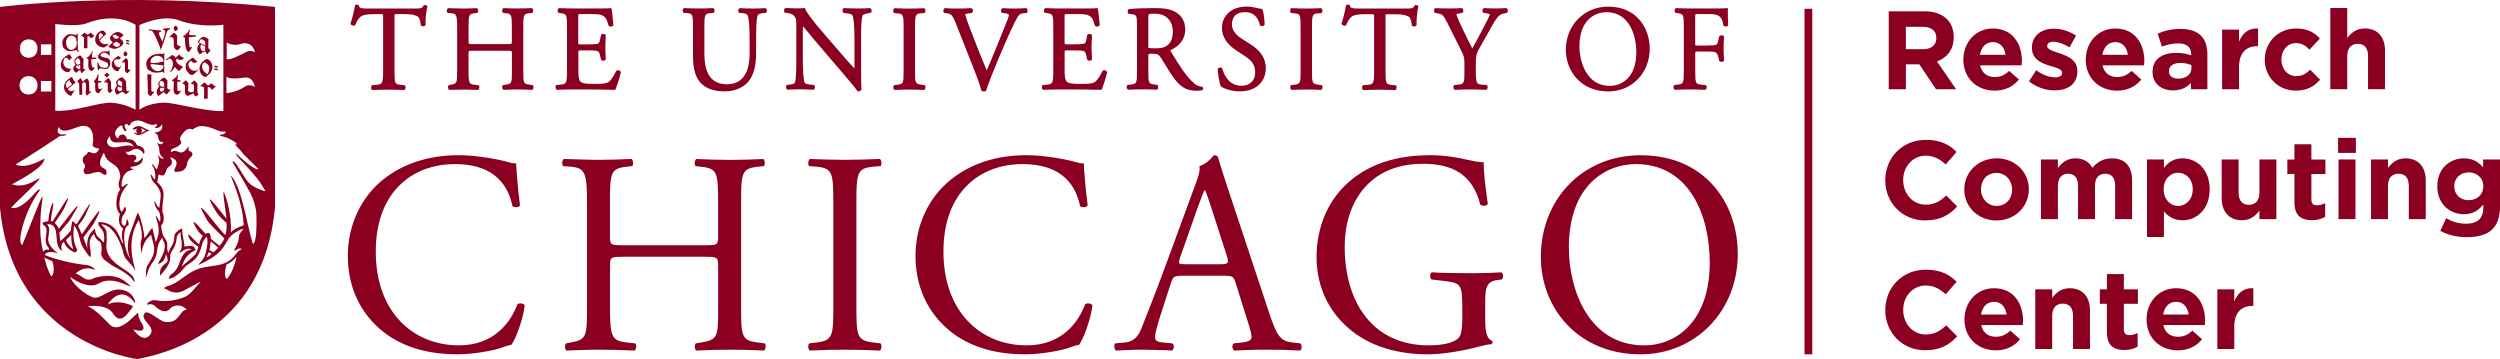 <?xml version="1.0" encoding="utf-8"?>
<!-- Generator: Adobe Illustrator 16.0.0, SVG Export Plug-In . SVG Version: 6.00 Build 0)  -->
<!DOCTYPE svg PUBLIC "-//W3C//DTD SVG 1.1//EN" "http://www.w3.org/Graphics/SVG/1.1/DTD/svg11.dtd">
<svg version="1.1" id="Layer_1" xmlns="http://www.w3.org/2000/svg" xmlns:xlink="http://www.w3.org/1999/xlink" x="0px" y="0px"
	 width="404.37px" height="58.07px" viewBox="0 0 404.37 58.07" style="enable-background:new 0 0 404.37 58.07;"
	 xml:space="preserve">
<g>
	<rect x="291.88" y="1.42" style="fill:#8B0021;" width="1.25" height="55.89"/>
</g>
<g>
	<path style="fill:#8B0021;" d="M305.5,1.83h5.76c1.6,0,2.84,0.45,3.67,1.28c0.7,0.7,1.08,1.69,1.08,2.88v0.04c0,2.03-1.1,3.31-2.7,3.91
		l3.08,4.5h-3.24l-2.7-4.03h-2.18v4.03h-2.77V1.83z M311.08,7.96c1.35,0,2.12-0.72,2.12-1.78V6.14c0-1.19-0.83-1.8-2.18-1.8h-2.75
		v3.62H311.08z"/>
	<path style="fill:#8B0021;" d="M317.57,9.67V9.63c0-2.75,1.96-5.02,4.77-5.02c3.22,0,4.7,2.5,4.7,5.24c0,0.22-0.02,0.47-0.04,0.72h-6.72
		c0.27,1.24,1.13,1.89,2.36,1.89c0.92,0,1.58-0.29,2.34-0.99l1.57,1.39c-0.9,1.12-2.2,1.8-3.94,1.8
		C319.72,14.65,317.57,12.62,317.57,9.67z M324.38,8.86c-0.16-1.22-0.88-2.05-2.04-2.05c-1.13,0-1.87,0.81-2.09,2.05H324.38z"/>
	<path style="fill:#8B0021;" d="M328.18,13.16l1.17-1.8c1.04,0.76,2.14,1.15,3.04,1.15c0.79,0,1.15-0.29,1.15-0.72v-0.04
		c0-0.59-0.94-0.79-2-1.12c-1.35-0.4-2.88-1.03-2.88-2.9V7.7c0-1.96,1.58-3.06,3.53-3.06c1.22,0,2.56,0.41,3.6,1.12l-1.04,1.89
		c-0.96-0.56-1.91-0.9-2.61-0.9c-0.67,0-1.01,0.29-1.01,0.67v0.04c0,0.54,0.92,0.79,1.96,1.15c1.35,0.45,2.92,1.1,2.92,2.86v0.04
		c0,2.14-1.6,3.11-3.69,3.11C330.97,14.62,329.45,14.17,328.18,13.16z"/>
	<path style="fill:#8B0021;" d="M337.37,9.67V9.63c0-2.75,1.96-5.02,4.77-5.02c3.22,0,4.7,2.5,4.7,5.24c0,0.22-0.02,0.47-0.04,0.72h-6.72
		c0.27,1.24,1.13,1.89,2.36,1.89c0.92,0,1.58-0.29,2.34-0.99l1.57,1.39c-0.9,1.12-2.2,1.8-3.94,1.8
		C339.52,14.65,337.37,12.62,337.37,9.67z M344.18,8.86c-0.16-1.22-0.88-2.05-2.04-2.05c-1.13,0-1.87,0.81-2.09,2.05H344.18z"/>
	<path style="fill:#8B0021;" d="M348.17,11.67v-0.04c0-2.11,1.6-3.08,3.89-3.08c0.97,0,1.67,0.16,2.36,0.4V8.78c0-1.13-0.7-1.76-2.07-1.76
		c-1.04,0-1.78,0.2-2.66,0.52L349,5.45c1.06-0.47,2.11-0.77,3.74-0.77c1.49,0,2.57,0.4,3.26,1.08c0.72,0.72,1.04,1.78,1.04,3.08v5.6
		h-2.65v-1.04c-0.67,0.74-1.58,1.22-2.92,1.22C349.67,14.62,348.17,13.57,348.17,11.67z M354.46,11.03v-0.49
		c-0.47-0.22-1.08-0.36-1.75-0.36c-1.17,0-1.89,0.47-1.89,1.33v0.04c0,0.74,0.61,1.17,1.49,1.17
		C353.59,12.73,354.46,12.02,354.46,11.03z"/>
	<path style="fill:#8B0021;" d="M359.42,4.79h2.74v1.94c0.56-1.33,1.46-2.2,3.08-2.12v2.86h-0.14c-1.82,0-2.94,1.1-2.94,3.4v3.57h-2.74V4.79
		z"/>
	<path style="fill:#8B0021;" d="M366.32,9.67V9.63c0-2.75,2.11-5.02,5.06-5.02c1.82,0,2.95,0.61,3.85,1.62l-1.68,1.8
		c-0.61-0.65-1.22-1.06-2.2-1.06c-1.37,0-2.34,1.21-2.34,2.63v0.04c0,1.48,0.96,2.67,2.45,2.67c0.92,0,1.55-0.4,2.21-1.03l1.6,1.62
		c-0.94,1.03-2.02,1.76-3.94,1.76C368.44,14.65,366.32,12.42,366.32,9.67z"/>
	<path style="fill:#8B0021;" d="M376.92,1.29h2.74v4.86c0.63-0.81,1.44-1.55,2.83-1.55c2.07,0,3.28,1.37,3.28,3.58v6.25h-2.74V9.05
		c0-1.3-0.61-1.96-1.66-1.96c-1.04,0-1.71,0.67-1.71,1.96v5.38h-2.74V1.29z"/>
</g>
<g>
	<path style="fill:#8B0021;" d="M304.94,29.18v-0.04c0-3.58,2.7-6.52,6.57-6.52c2.38,0,3.8,0.79,4.97,1.95l-1.76,2.03
		c-0.97-0.88-1.96-1.42-3.22-1.42c-2.12,0-3.66,1.76-3.66,3.92v0.04c0,2.16,1.49,3.96,3.66,3.96c1.44,0,2.32-0.58,3.31-1.48
		l1.76,1.78c-1.29,1.39-2.74,2.25-5.17,2.25C307.69,35.66,304.94,32.8,304.94,29.18z"/>
	<path style="fill:#8B0021;" d="M317.72,30.67v-0.04c0-2.77,2.23-5.02,5.24-5.02c2.99,0,5.2,2.21,5.2,4.99v0.04c0,2.77-2.23,5.02-5.24,5.02
		C319.93,35.66,317.72,33.44,317.72,30.67z M325.46,30.67v-0.04c0-1.42-1.03-2.66-2.54-2.66c-1.57,0-2.5,1.21-2.5,2.63v0.04
		c0,1.42,1.03,2.67,2.54,2.67C324.52,33.3,325.46,32.09,325.46,30.67z"/>
	<path style="fill:#8B0021;" d="M330.12,25.79h2.74v1.37c0.63-0.81,1.46-1.55,2.85-1.55c1.26,0,2.21,0.56,2.72,1.53
		c0.85-0.99,1.86-1.53,3.17-1.53c2.04,0,3.26,1.22,3.26,3.55v6.28h-2.74v-5.38c0-1.3-0.58-1.96-1.6-1.96
		c-1.03,0-1.66,0.67-1.66,1.96v5.38h-2.74v-5.38c0-1.3-0.58-1.96-1.6-1.96c-1.03,0-1.66,0.67-1.66,1.96v5.38h-2.74V25.79z"/>
	<path style="fill:#8B0021;" d="M347.27,25.79h2.74v1.39c0.67-0.9,1.59-1.57,3.01-1.57c2.25,0,4.39,1.76,4.39,4.99v0.04
		c0,3.22-2.11,4.99-4.39,4.99c-1.46,0-2.36-0.67-3.01-1.44v4.14h-2.74V25.79z M354.67,30.64V30.6c0-1.6-1.08-2.66-2.36-2.66
		c-1.28,0-2.34,1.06-2.34,2.66v0.04c0,1.6,1.06,2.67,2.34,2.67C353.59,33.3,354.67,32.26,354.67,30.64z"/>
	<path style="fill:#8B0021;" d="M359.35,32.04v-6.25h2.74v5.38c0,1.3,0.61,1.96,1.66,1.96s1.71-0.67,1.71-1.96v-5.38h2.74v9.65h-2.74v-1.37
		c-0.63,0.81-1.44,1.55-2.83,1.55C360.56,35.62,359.35,34.25,359.35,32.04z"/>
	<path style="fill:#8B0021;" d="M371.12,32.71v-4.57h-1.15v-2.34h1.15v-2.47h2.74v2.47h2.27v2.34h-2.27v4.12c0,0.63,0.27,0.94,0.88,0.94
		c0.5,0,0.96-0.13,1.35-0.34v2.2c-0.58,0.34-1.24,0.56-2.16,0.56C372.26,35.6,371.12,34.94,371.12,32.71z"/>
	<path style="fill:#8B0021;" d="M378.18,22.3h2.88v2.43h-2.88V22.3z M378.25,25.79h2.74v9.65h-2.74V25.79z"/>
	<path style="fill:#8B0021;" d="M383.51,25.79h2.74v1.37c0.63-0.81,1.44-1.55,2.83-1.55c2.07,0,3.28,1.37,3.28,3.58v6.25h-2.74v-5.38
		c0-1.3-0.61-1.96-1.66-1.96s-1.71,0.67-1.71,1.96v5.38h-2.74V25.79z"/>
	<path style="fill:#8B0021;" d="M394.72,37.35l0.94-2.05c0.99,0.56,1.98,0.88,3.26,0.88c1.87,0,2.75-0.9,2.75-2.63v-0.47
		c-0.81,0.97-1.69,1.57-3.15,1.57c-2.25,0-4.29-1.64-4.29-4.5v-0.04c0-2.88,2.07-4.5,4.29-4.5c1.49,0,2.38,0.63,3.12,1.44v-1.26
		h2.74v7.47c0,1.73-0.41,2.99-1.22,3.8c-0.9,0.9-2.29,1.3-4.16,1.3C397.42,38.36,395.95,38,394.72,37.35z M401.67,30.15v-0.04
		c0-1.31-1.03-2.23-2.36-2.23c-1.33,0-2.34,0.92-2.34,2.23v0.04c0,1.33,1.01,2.23,2.34,2.23C400.65,32.38,401.67,31.46,401.67,30.15
		z"/>
</g>
<g>
	<path style="fill:#8B0021;" d="M304.94,50.18v-0.04c0-3.58,2.7-6.52,6.57-6.52c2.38,0,3.8,0.79,4.97,1.95l-1.76,2.03
		c-0.97-0.88-1.96-1.42-3.22-1.42c-2.12,0-3.66,1.76-3.66,3.92v0.04c0,2.16,1.49,3.96,3.66,3.96c1.44,0,2.32-0.58,3.31-1.48
		l1.76,1.78c-1.29,1.39-2.74,2.25-5.17,2.25C307.69,56.66,304.94,53.8,304.94,50.18z"/>
	<path style="fill:#8B0021;" d="M317.75,51.68v-0.04c0-2.75,1.96-5.02,4.77-5.02c3.22,0,4.7,2.5,4.7,5.24c0,0.22-0.02,0.47-0.04,0.72h-6.72
		c0.27,1.24,1.13,1.89,2.36,1.89c0.92,0,1.58-0.29,2.34-0.99l1.57,1.39c-0.9,1.12-2.2,1.8-3.94,1.8
		C319.9,56.66,317.75,54.63,317.75,51.68z M324.56,50.87c-0.16-1.22-0.88-2.05-2.04-2.05c-1.13,0-1.87,0.81-2.09,2.05H324.56z"/>
	<path style="fill:#8B0021;" d="M329.2,46.8h2.74v1.37c0.63-0.81,1.44-1.55,2.83-1.55c2.07,0,3.28,1.37,3.28,3.58v6.25h-2.74v-5.38
		c0-1.3-0.61-1.96-1.66-1.96s-1.71,0.67-1.71,1.96v5.38h-2.74V46.8z"/>
	<path style="fill:#8B0021;" d="M340.79,53.71v-4.57h-1.15V46.8h1.15v-2.47h2.74v2.47h2.27v2.34h-2.27v4.12c0,0.63,0.27,0.94,0.88,0.94
		c0.5,0,0.96-0.13,1.35-0.34v2.2c-0.58,0.34-1.24,0.56-2.16,0.56C341.93,56.61,340.79,55.94,340.79,53.71z"/>
	<path style="fill:#8B0021;" d="M347.2,51.68v-0.04c0-2.75,1.96-5.02,4.77-5.02c3.22,0,4.7,2.5,4.7,5.24c0,0.22-0.02,0.47-0.04,0.72h-6.72
		c0.27,1.24,1.13,1.89,2.36,1.89c0.92,0,1.58-0.29,2.34-0.99l1.57,1.39c-0.9,1.12-2.2,1.8-3.94,1.8
		C349.34,56.66,347.2,54.63,347.2,51.68z M354.01,50.87c-0.16-1.22-0.88-2.05-2.04-2.05c-1.13,0-1.87,0.81-2.09,2.05H354.01z"/>
	<path style="fill:#8B0021;" d="M358.65,46.8h2.74v1.94c0.56-1.33,1.46-2.2,3.08-2.12v2.86h-0.14c-1.82,0-2.94,1.1-2.94,3.4v3.57h-2.74V46.8
		z"/>
</g>
<g>
	<path style="fill:#8B0021;" d="M15.22,13.1c-0.18,0.14,0.21,0.33,0.18,0.32c0.01,0.57-0.07,1.15,0.12,1.44c0.12,0.18,0.49,0.31,0.56,0.14
		c0.06-0.17,0.34-0.53,0.41-0.59c0.12-0.11,0.01-0.2-0.08-0.1c-0.2,0.22-0.32,0.12-0.47-0.03c-0.07-0.08-0.1-0.88-0.05-0.9
		c0,0,0.38-0.06,0.46-0.06c0.07,0,0.06-0.22-0.01-0.22c-0.11,0-0.45,0-0.46-0.05c-0.04-0.11,0.07-0.65,0.08-0.89
		c0.02-0.17-0.07-0.22-0.12-0.06C15.79,12.26,15.43,12.94,15.22,13.1 M16.21,11.07c0.22-0.02,0.57,0.11,0.96,0.08
		c0.46-0.04,0.83-0.77,0.62-1.34c-0.19-0.54-0.78-0.45-1.17-0.58c-0.37-0.1-0.52-0.34-0.12-0.61c0.47-0.31,1.05,0.19,1.1,0.29
		c0.09,0.16,0.16,0.16,0.16-0.05c0.01-0.45-0.03-0.2-0.07-0.62c-0.01-0.15-0.12-0.17-0.13-0.02c-0.01,0.15-0.19,0.1-0.32,0.1
		c-0.13,0-0.53-0.07-0.86,0.13c-0.21,0.13-0.71,0.52-0.43,1c0.16,0.28,1.1,0.5,1.34,0.66c0.24,0.16,0.29,0.56,0.06,0.75
		c-0.28,0.23-1.04,0.04-1.16-0.1c-0.15-0.18-0.21-0.32-0.25-0.52c-0.03-0.21-0.2-0.19-0.2,0c0,0.19,0.04,0.84,0.08,0.99
		c0.03,0.16,0.19,0.11,0.2-0.01C16.04,11.11,16.11,11.08,16.21,11.07 M17.29,11.69c-0.08,0.17-0.22,0.33-0.47,0.44
		c0.15,0.14,0.35,0.31,0.48,0.4c0.15-0.17,0.29-0.33,0.46-0.5C17.59,12,17.39,11.92,17.29,11.69 M14.94,11.44
		c0.16-0.13,0.28-0.35,0.34-0.4c0.12-0.1,0.02-0.21-0.08-0.11c-0.08,0.08-0.3-0.11-0.31-0.12c-0.07-0.08-0.17-1.19-0.12-1.21
		c0,0,0.69-0.09,0.78-0.09c0.07,0,0.08-0.22,0-0.22c-0.11,0-0.63,0.07-0.65,0.02c-0.03-0.12-0.1-0.51,0.07-0.85
		c0.08-0.15,0-0.29-0.06-0.14c-0.06,0.15-0.49,0.84-0.77,0.95c-0.23,0.1-0.2,0.15-0.05,0.19c0.12,0.02,0.24,0.17,0.21,0.16
		c-0.02,0.57-0.08,1.27,0.1,1.56C14.5,11.37,14.8,11.56,14.94,11.44 M13.04,12.61c-0.17,0.17-0.31,0.32-0.56,0.52
		c0.12,0.14,0.32,0.31,0.33,0.55c0.02,0.24,0.01,1.36,0.02,1.64c0.19,0,0.15,0.02,0.47,0.01c-0.03-0.19,0-1.64,0-1.85
		c0.12-0.12,0.14-0.13,0.27-0.24c0.1,0.09,0.33,0.14,0.33,0.3c0,0.16,0.05,0.84-0.01,1.1c-0.07,0.31-0.04,0.53,0.13,0.85
		c0.12-0.14,0.59-0.47,0.69-0.56c0.1-0.09,0.05-0.15-0.08-0.12c-0.14,0.03-0.16,0.06-0.16-0.03c0-0.17-0.06-0.92-0.07-1.41
		c-0.02-0.48-0.25-0.62-0.38-0.69c-0.13,0.15-0.44,0.35-0.62,0.5C13.26,13.09,13.19,12.86,13.04,12.61 M11.22,12.94
		c0.08,0.21,0.34,0.61,0.45,0.68c-0.2,0.21-0.69,0.55-0.82,0.64C10.6,13.94,10.46,13.42,11.22,12.94 M10.36,13.92
		c-0.12,0.91,0.72,1.45,1.12,1.62c0.1-0.21,0.3-0.55,0.51-0.78c0.15-0.18-0.02-0.23-0.15-0.09c-0.19,0.21-0.74,0.01-0.88-0.26
		c0.27-0.21,0.96-0.8,1.26-1.06c-0.2-0.19-0.51-0.67-0.56-0.94C11.39,12.6,10.5,12.98,10.36,13.92 M10.13,9.56
		c-0.32,0.5-0.5,1.3,0.06,1.77c0.26,0.22,0.48,0.4,1.01,0.3c0.11-0.22,0.15-0.29,0.34-0.54c-0.37,0.06-0.65-0.01-0.92-0.22
		c-0.55-0.44-0.38-1.15-0.22-1.39c0.3-0.46,0.72,0.19,0.8,0.28c0.1-0.12,0.27-0.29,0.44-0.43c-0.17-0.22-0.3-0.43-0.41-0.57
		C10.88,8.9,10.36,9.22,10.13,9.56 M12.71,8.21c-0.04-0.06-0.12-0.15-0.13-0.26c0-0.07,0.01-0.85,0.01-0.95c0-0.09-0.18-0.08-0.18,0
		c-0.01,0.14,0.01,0.37-0.11,0.57c-0.33,0.53-0.97,0.75-1.41,0.1c-0.15-0.21-0.19-0.54-0.21-0.77c-0.03-0.31,0.2-0.71,0.21-0.75
		c0.57-0.76,1.35-0.2,1.42,0.11c0.04,0.21,0.09,0.46,0.09,0.59c0,0.09,0.18,0.08,0.18-0.01c0-0.09,0-1.27,0-1.35
		c0-0.08-0.15-0.1-0.15,0c-0.01,0.18-0.11,0.2-0.25,0.16c-0.29-0.09-0.92-0.23-1.29-0.01c-0.32,0.2-0.82,0.66-0.81,1.24
		c0.01,0.95,0.36,1.03,0.77,1.29c0.38,0.23,0.91,0.08,1.39-0.06c0.19-0.05,0.21,0.07,0.31,0.21C12.69,8.52,12.82,8.39,12.71,8.21
		 M12.98,10.95c0,0.07,0,0.13,0,0.19c-0.07,0.02-0.14,0.03-0.24,0.08c-0.13-0.11-0.73-0.32-0.34-0.65c0.24,0.15,0.34,0.03,0.57-0.12
		C12.98,10.68,12.98,10.88,12.98,10.95 M12.98,10.3c-0.35,0.23-0.46,0.23-0.7-0.05c-0.12-0.14-0.11-0.41-0.05-0.51
		c0.11-0.17,0.3-0.35,0.39-0.35c0.08,0.01,0.36,0.36,0.34,0.51C12.96,9.98,12.97,10.14,12.98,10.3 M12.95,8.99
		c-0.31,0.03-0.76,0.41-0.9,0.73c-0.05,0.13,0.02,0.6,0.08,0.65c0.04,0.04,0.07,0.06,0.11,0.09c-0.21,0.2-0.4,0.36-0.39,0.66
		c0.01,0.28,0.23,0.53,0.51,0.66c0.15-0.24,0.39-0.38,0.64-0.44c0.02,0.22,0.07,0.39,0.22,0.5c0.1-0.12,0.51-0.48,0.59-0.56
		c0.09-0.08,0.02-0.19-0.08-0.08c-0.06,0.06-0.21-0.03-0.25-0.1c0-0.12,0-1.42,0.05-1.47C13.33,9.41,13.16,8.97,12.95,8.99
		 M15.23,5.83c0.12-0.12-0.01-0.21-0.12-0.11c-0.08-0.1-0.29-0.32-0.4-0.46c-0.12,0.1-0.39,0.27-0.54,0.36
		c-0.12-0.14-0.27-0.14-0.5-0.33c-0.13,0.1-0.42,0.32-0.58,0.52c0.28,0.08,0.48,0.1,0.5,0.34c0.01,0.2-0.02,1.42,0,1.64
		c0.15,0.03,0.33,0.02,0.54,0.01c0.02-0.17,0.01-1.7,0.01-1.87c0.08-0.05,0.16-0.09,0.2-0.13c0.09,0.07,0.26,0.33,0.4,0.41
		C14.83,6.13,15.11,5.96,15.23,5.83 M16.06,6.37c-0.18-0.6-0.11-0.81,0.25-1.11c0.08,0.21,0.29,0.36,0.41,0.43
		C16.51,5.9,16.19,6.27,16.06,6.37 M17.24,7.11c-0.72,0.19-1.06-0.41-1.13-0.57c0.29-0.31,0.79-0.81,1.09-1.06
		c-0.2-0.19-0.28-0.5-0.64-0.53c-0.31,0.01-1.03,0.37-1.16,1.31c-0.12,0.9,0.7,1.39,1.36,1.42c0.22,0,0.49-0.29,0.62-0.36
		C17.68,7.18,17.57,7.04,17.24,7.11 M19.27,6.02c-0.04,0.04-0.17,0.14-0.3,0.25c-0.08,0.01-0.16,0.02-0.24,0.01
		c-0.25-0.04-0.37-0.23-0.48-0.38c-0.12-0.16,0.19-0.29,0.33-0.28C18.74,5.64,19.07,5.83,19.27,6.02 M18.75,6.73
		c0.16,0.07,0.33,0.15,0.51,0.26c0.26,0.15,0.13,0.44-0.16,0.58c-0.29,0.14-0.8-0.25-0.88-0.4C18.33,7.07,18.53,6.91,18.75,6.73
		 M19.99,5.68c-0.2-0.14-0.42-0.48-0.9-0.5c-0.48-0.02-1.03,0.43-1.21,0.71c-0.24,0.37,0.05,0.7,0.36,0.95
		c-0.2,0.17-0.47,0.44-0.72,0.68c0.1,0.11,0.66,0.38,0.97,0.38c0.47-0.01,0.91-0.26,1.17-0.48c0.49-0.4,0.32-0.82-0.18-1.12
		c-0.05-0.03-0.09-0.04-0.14-0.05C19.65,6,19.92,5.77,19.99,5.68 M20.59,8.58l-0.29-0.31L20,8.54L20,8.91l0.18,0.19h0.18l0.22-0.2
		V8.58z M20.46,6.45c-0.11-0.01-0.29,0.32,0.39,0.29C20.96,6.74,21.04,6.49,20.46,6.45 M20.45,6.88c-0.12-0.01-0.3,0.21,0.39,0.29
		C20.94,7.17,21.09,6.92,20.45,6.88 M20.89,11.6l0.25-0.28c-0.29-0.05-0.29-0.04-0.44-0.18l0.01-1.35l-0.25-0.38l-0.13,0.02
		l-0.57,0.54c-0.15,0.14-0.02,0.21,0.16,0.05l0.29,0.18l0.01,1.27c0.03,0.15,0.16,0.21,0.34,0.4L20.89,11.6z M19.14,14.01
		c0.21,0.15,0.33,0.13,0.6,0.1c-0.01,0.15-0.02,0.29-0.02,0.35c0,0.07,0.03,0.12,0.04,0.17c-0.14,0.05-0.31,0.08-0.45,0.15
		C19.2,14.67,18.74,14.35,19.14,14.01 M19.76,13.96c-0.23,0-0.43-0.07-0.68-0.3c-0.05-0.04-0.09-0.34-0.04-0.43
		c0.11-0.18,0.11-0.24,0.21-0.24c0.07,0,0.54,0.29,0.52,0.44C19.78,13.55,19.77,13.76,19.76,13.96 M18.95,13.85
		c-0.2,0.22-0.36,0.46-0.36,0.76c0.01,0.29,0.1,0.58,0.39,0.71c0.25-0.19,0.58-0.42,0.89-0.48c0.15,0.19,0.39,0.32,0.53,0.43
		c0.1-0.12,0.41-0.38,0.5-0.46c0.08-0.09,0-0.21-0.09-0.09c-0.07,0.11-0.29,0.03-0.35-0.08c0-0.12-0.11-1.42-0.06-1.48
		c-0.18-0.21-0.5-0.68-0.71-0.66c-0.31,0.03-0.77,0.48-0.87,0.63c-0.08,0.11,0.02,0.65,0.08,0.7
		C18.93,13.83,18.94,13.84,18.95,13.85 M18.13,10.77c0.19,0.56,0.64,0.74,0.98,0.76c0.1-0.19,0.29-0.48,0.39-0.62
		c0.15-0.21,0-0.33-0.11-0.09c-0.08,0.18-0.52-0.02-0.68-0.17c-0.21-0.2-0.34-0.74-0.18-0.93c0.17-0.19,0.42-0.1,0.73-0.11
		c0.21-0.01,0.25-0.21,0.29-0.31c-0.1-0.05-0.25-0.14-0.45-0.26c-0.21,0.13-0.52,0.41-0.66,0.53C18.29,9.71,17.94,10.22,18.13,10.77
		 M18.01,14.83l0.25-0.28c-0.28-0.05-0.15-0.05-0.3-0.19l-0.01-1.17l-0.36-0.55l-0.14,0.02l-0.57,0.54
		c-0.15,0.13-0.02,0.2,0.16,0.05l0.38,0.2l0.01,1.24c0.03,0.15,0.16,0.19,0.35,0.38L18.01,14.83z M22.74,21.56
		c0,0,0.23-0.26,0.23-0.44c0-0.25-0.23-0.43-0.23-0.43c0.2,0.06,0.66,0.33,0.82,0.44L22.74,21.56z M24.2,21.11v-0.03
		c-0.51-0.08-0.91-0.44-1.37-0.62c-0.64-0.25-1.33,0.26-1.33,0.34c0,0.18,0.18,0.27,0.7-0.07c-0.41,0.49,0.05,0.88,0.05,0.88
		c-0.17-0.03-0.41-0.08-0.57-0.18c-0.03,0.18,0.2,0.24,0.31,0.32C22.87,22.12,23.44,21.26,24.2,21.11 M30.04,12.98
		c-0.13,0.14-0.37,0.3-0.58,0.55c0.18,0.01,0.33,0.05,0.42,0.23c0.09,0.18,0.01,0.92,0.03,1.2c0.01,0.28,0.18,0.34,0.39,0.57
		c0.21-0.06,0.81-0.31,1.01-0.45c-0.02,0.23,0.26,0.48,0.43,0.53c0.11-0.12,0.23-0.19,0.4-0.35c-0.16-0.11-0.14-0.12-0.2-0.34
		c-0.05-0.21,0.01-1,0.02-1.34c-0.13-0.2-0.33-0.43-0.55-0.59c-0.15,0.14-0.35,0.33-0.59,0.58c0.18-0.02,0.52,0.05,0.54,0.2
		c0.01,0.2,0.04,0.63,0,0.96c-0.04,0.34-0.92,0.18-0.93-0.04c-0.02-0.23,0.04-0.9,0.05-1.22C30.35,13.26,30.27,13.15,30.04,12.98
		 M30.48,10.37c0.06-0.33,0.29-0.47,0.4-0.57c0.15,0.17,0.3,0.36,0.52,0.36c0.22,0,0.44-0.1,0.51-0.19
		c-0.18-0.15-0.59-0.59-0.67-0.67c-0.21,0.12-1.11,0.6-1.18,1.15c-0.11,0.82,0.14,0.98,0.49,1.43c0.2,0.25,0.52,0.27,0.67,0.23
		c0.16-0.11,0.75-0.69,0.82-0.76c0.06-0.07-0.03-0.13-0.1-0.06c-0.07,0.07-0.04,0.1-0.14,0.11c-0.1,0.02-0.5,0.08-0.73-0.04
		C30.77,11.19,30.4,10.82,30.48,10.37 M27.97,10.28c0.02,0.55-0.26,1.13-0.56,1.39c0.52-0.14,0.59-0.46,0.88-0.84
		c0.16,0.24,0.45,0.53,0.67,0.66c0.15-0.1,0.58-0.6,0.67-0.7c-0.31-0.09-0.91-0.41-1.06-0.75c-0.12-0.25-0.09-0.37,0.03-0.58
		c0.1,0.14,0.83,0.49,1.16-0.09C29.41,9.24,29.08,9,28.98,8.8c-0.1,0.08-0.42,0.44-0.59,0.55c-0.04-0.2-0.34-0.41-0.57-0.45
		c-0.08,0.08-0.64,0.52-0.89,0.65c-0.08,0.04-0.05,0.22,0.06,0.17c0.1-0.05,0.28-0.18,0.48-0.28C27.69,9.54,27.95,9.78,27.97,10.28
		 M27.87,12.92c-0.21,0.11,0.29,0.31,0.25,0.3c-0.01,0.58-0.12,1.53,0.07,1.84c0.12,0.18,0.39,0.31,0.58,0.23
		c0.18-0.07,0.4-0.43,0.47-0.49c0.13-0.1,0.02-0.21-0.09-0.1c-0.11,0.1-0.4,0.03-0.44-0.08c-0.03-0.11-0.07-1.38-0.02-1.41
		c0,0,0.35-0.01,0.45,0c0.07,0,0.08-0.23,0.01-0.23c-0.13,0-0.41-0.03-0.43-0.08c-0.04-0.12,0.01-0.51,0.08-0.66
		c0.08-0.16-0.07-0.23-0.12-0.07C28.62,12.33,28.25,12.73,27.87,12.92 M25.84,13.3c0.12-0.19,0.2-0.23,0.29-0.23
		c0.09,0.01,0.42,0.24,0.41,0.4c0.02,0.1,0.02,0.32,0.02,0.54c-0.25,0.03-0.43,0.06-0.71-0.18C25.8,13.79,25.78,13.4,25.84,13.3
		 M25.99,14.16c0.19,0.11,0.28,0.04,0.57,0.01c0,0.18-0.01,0.35-0.01,0.44c-0.13,0.09-0.28,0.17-0.46,0.26
		C25.95,14.75,25.74,14.65,25.99,14.16 M25.76,13.98c-0.16,0.15-0.43,0.54-0.43,0.83c0,0.29,0.14,0.58,0.31,0.74
		c0.28-0.2,0.46-0.48,0.93-0.67c0.06,0.23,0.21,0.26,0.4,0.4c0.11-0.12,0.51-0.63,0.6-0.72c0.09-0.09,0.04-0.18-0.09-0.09
		c-0.13,0.09-0.21,0.03-0.42-0.2c0.01-0.13-0.01-1.16,0.04-1.22c-0.19-0.21-0.37-0.5-0.6-0.48c-0.33,0.03-0.75,0.62-0.86,0.78
		c-0.08,0.11,0,0.53,0.07,0.59C25.73,13.96,25.74,13.96,25.76,13.98 M23.83,12.02c0.01,0.28,0.11,2.68,0.08,3.02
		c-0.02,0.19,0.23,0.39,0.46,0.55c0.11-0.14,0.35-0.5,0.55-0.65c0.12-0.1,0.04-0.16-0.06-0.13c-0.18,0.09-0.36,0.02-0.38-0.19
		s-0.02-2.28,0-2.58C24.35,12.04,23.96,12.03,23.83,12.02 M23.66,10.27c0.01,0.98,0.39,1.07,0.83,1.32c0.41,0.24,1.1,0.19,1.62,0.05
		c0.2-0.06,0.3-0.07,0.3,0.1c0,0.11,0.15,0.08,0.15,0c0-0.08,0.01-0.91,0.01-1c0-0.1-0.15-0.09-0.15,0c0,0.14,0,0.18-0.13,0.38
		c-0.36,0.54-1.25,0.52-1.73-0.14c-0.16-0.23-0.31-0.53-0.12-0.59c0.19-0.06,0.76,0.06,1.14,0.1c0.23,0.01,0.75,0.07,0.82,0.11
		c0.06,0.04,0.15,0.1,0.15-0.02c0-0.12,0-0.5,0-0.61c0-0.11-0.09-0.06-0.15-0.02c-0.06,0.05-0.63,0.14-0.85,0.18
		c-0.23,0.04-0.92,0.1-1.1,0.04c-0.19-0.06-0.12-0.45,0.04-0.67c0.49-0.66,1.46-0.61,1.82-0.06c0.12,0.19,0.12,0.24,0.12,0.38
		c0,0.09,0.14,0.1,0.14,0c0.01-0.09,0.01-1.09,0.01-1.17c0-0.08-0.14-0.11-0.14,0c0,0.07-0.16,0.12-0.31,0.07
		c-0.3-0.1-1.19,0.04-1.58,0.26C24.19,9.2,23.65,9.68,23.66,10.27 M27.43,4.56c-0.18-0.02-0.78,0.03-0.99,0.07
		c-0.22,0.03-0.22,0.14-0.04,0.16c0.18,0.02,0.21,0.06,0.31,0.3c0.09,0.25-0.34,1.37-0.45,1.64c-0.12-0.19-0.58-1.22-0.58-1.36
		c0-0.1,0.2-0.2,0.29-0.23c0.17-0.05,0.17-0.17,0.04-0.2c-0.36-0.05-1.61-0.17-1.83-0.19c-0.16-0.01-0.23,0.18-0.04,0.18
		c0.2,0.01,0.41-0.06,0.63,0.28c0.25,0.37,1.05,2.13,1.24,2.87c0.09-0.16,0.89-2.52,0.93-2.77c0.06-0.25,0.23-0.48,0.46-0.55
		C27.63,4.68,27.61,4.57,27.43,4.56 M28.5,4.99l0.24-0.21V4.44l-0.32-0.32L28.1,4.4l0.01,0.39l0.2,0.2H28.5z M28.86,8.07l0.42-0.56
		c-0.3-0.05-0.43-0.11-0.64-0.36l0.01-1.39l-0.43-0.44l-0.15,0.02L27.4,5.94c-0.07,0.11,0.11,0.11,0.2-0.02l0.49,0.29l0.02,1.34
		c0.04,0.16,0.17,0.32,0.36,0.52H28.86z M31.65,5.69c-0.13,0-0.99,0.02-1.01-0.03c-0.06-0.19-0.08-0.42,0.07-0.74
		c0.07-0.16-0.07-0.23-0.12-0.07c-0.05,0.16-0.48,0.77-0.93,0.96c-0.23,0.09,0.28,0.31,0.25,0.3c0,0.59,0.08,1.47,0.2,1.82
		c0.08,0.21,0.31,0.55,0.47,0.45c0.1-0.07,0.33-0.52,0.4-0.58c0.12-0.1,0-0.28-0.1-0.17c-0.12,0.1-0.21-0.06-0.24-0.17
		c-0.04-0.1-0.14-1.4-0.09-1.42c0,0,1.01-0.13,1.11-0.13C31.72,5.92,31.72,5.69,31.65,5.69 M33.21,8.19
		c-0.14,0.01-0.26,0.05-0.44,0.13c-0.15-0.12-0.52-0.59-0.25-1.12c-0.04-0.02-0.08-0.04-0.12-0.07c0.26,0.15,0.56,0.28,0.79,0.36
		c0,0.21-0.01,0.4-0.01,0.47C33.2,8.05,33.2,8.12,33.21,8.19 M33.21,7.37c-0.27-0.1-0.79-0.35-0.99-0.52
		c-0.05-0.04-0.06-0.07,0.01-0.17c0.12-0.19,0.26-0.35,0.36-0.34c0.08,0,0.62,0.29,0.6,0.45C33.21,6.9,33.21,7.14,33.21,7.37
		 M33.53,8.77l0.54-0.61c0,0-0.24-0.19-0.38-0.38c0-0.13,0-1.35,0.05-1.41c-0.41-0.37-0.71-0.42-0.88-0.4
		c-0.33,0.05-0.67,0.49-0.78,0.63c-0.08,0.12-0.06,0.26,0,0.31c0.07,0.06,0.15,0.11,0.24,0.17c-0.02-0.01-0.03-0.02-0.05-0.02
		c-0.15,0.15-0.38,0.58-0.37,0.87c0,0.29,0.26,0.72,0.43,0.88c0.19-0.15,0.48-0.41,0.89-0.49C33.28,8.53,33.38,8.66,33.53,8.77
		 M33.55,12c-0.14-0.07-0.65-0.47-0.77-0.78c-0.15-0.42-0.15-0.88,0.28-1.15c0.34,0.13,0.73,0.47,0.77,0.78
		C33.88,11.25,33.77,11.74,33.55,12 M34.01,11.83c0.15-0.27,0.37-0.72,0.35-1.06c-0.02-0.42-0.27-1.04-0.86-1.24
		c-0.75,0.28-1.22,0.89-1.24,1.61c-0.01,0.42,0.34,1.3,1.06,1.3C33.54,12.23,33.78,11.99,34.01,11.83 M34.72,13.94
		c-0.09-0.11-0.33-0.31-0.55-0.47c-0.12,0.11-0.38,0.3-0.54,0.38c-0.12-0.14-0.28-0.33-0.53-0.53c-0.15,0.1-0.57,0.5-0.75,0.61
		c0.26,0.01,0.65,0.09,0.66,0.34c0.01,0.2-0.01,1.46,0,1.69c0.16,0.04,0.35,0.02,0.58,0c0.01-0.18,0.01-1.62,0.01-1.8
		c0.08-0.04,0.17-0.09,0.21-0.13c0.09,0.07,0.36,0.39,0.52,0.48c0.11-0.08,0.39-0.34,0.51-0.46C34.98,13.92,34.84,13.84,34.72,13.94
		 M34.72,11.29c0.1,0.03,0.27,0.06,0.46,0.07c0.11,0.01,0.08-0.18-0.01-0.22c-0.09-0.03-0.29-0.07-0.41-0.07
		C34.63,11.07,34.57,11.24,34.72,11.29 M35.18,10.71c-0.09-0.04-0.29-0.07-0.42-0.07c-0.12,0-0.19,0.18-0.04,0.22
		c0.1,0.03,0.28,0.06,0.46,0.07C35.31,10.94,35.27,10.75,35.18,10.71 M38.27,41.5c-0.24,1.21-0.65,2.34-1.36,3.38
		c-0.5,0.74-0.7-0.7-0.27-2.09C37.25,42.54,37.86,42.05,38.27,41.5 M37.59,41.74c-1.59,1.61-3.97,1.03-5.84,1.89
		c-1.7,0.64-2.93,2.25-4.71,2.66c-0.52,0.17-0.61,0.44-0.28,0.43c0.2-0.01,1.28,1.16,3.02,0.26c0.58-0.3,2.38-1.33,2.69-1.39
		c-0.98,0.96-1.47,1.81-2.34,2.31c-0.53,0.31-2.71,1.11-4.88,0.67c-0.96-0.19-1.7,0.72-1.46,0.7c0.52-0.14,1.09-0.07,1.44,0.4
		c0.63,0.51,1.54,1.14,2.33,0.2c0.26-0.31,1.51-0.98,2.68,0.24c-1.25-0.07-1.12,2.24-3.48,1.96c-0.87-0.01-2.8-2.06-3.35-1.42
		c-0.98,1.13,2.1,2.2,0.77,3.61c-1.2,1.28-2.64-1.02-2.64-1.02c0.75,0.32,2.13,0.53,1.52-0.72c-0.24-0.5-0.7-0.94-0.7-1.86
		c-0.1-0.46-2.85,3.64-4.67,1.79c-0.71-0.73-2.16-2.32-3.47-2.93c3.47-0.3,4,1.12,4.16,1.35c1.11,1.54,2.14-0.02,2.37-0.3
		c0.36-0.42,0.87-1,0.69-1.09c-1.35-0.66-2.88-0.79-4.03-0.25c2.46-3.47,4.37-0.22,4.37-0.22c0.27,0.17-0.07-2.06-2.5-2.18
		c-1.52-0.08-2.86,1.33-3.9,1.33c-0.85,0-3.43-1.79-4.04-3.39c1.5,1.15,3.42,1.82,4.61,1.09c2.25-1.38,5.08,0.7,5.21,0.45
		c-0.63-0.5-2.06-2.47-5.91-1.35c-1.5,0.88-2.13-0.66-3.05-0.68c1.56-1.43,2.65-0.7,3.19-0.66c0.13,0-0.65-0.66-1.2-0.72
		c-4.26-0.46-6.96-1.66-6.96-1.66c-0.02,0,0.36-0.88,2.19-0.25c0,0-1.64-1.03-1.63-2.36c0.05-0.82,0.44-1.7-0.17-2.38
		c2.47-0.1,0.72,3.44,2.45,4.35c0.04,0.01-0.51-0.85,0.26-1.51c0.36,1.04,1.24,1.58,1.86,1.75c0.15-0.08,0.33-0.4,0.33-0.4
		c-0.65-1.11-0.74-2.4-0.56-3.89l0.03-0.01c0.14,0.01,0.38,0.51,0.55,0.88c0.36,0.8,0.35,1.94,1.07,2.89c0.4,0.52,0.64,1.04,1,1.29
		c0.15-0.37,0.04-1,0.02-1.17c-0.08-0.6-0.45-1.66,0.55-2.59c0.47,1.39,1.1,0.99,1.19,1.65c0.12,0.93,0.08,0.78-0.01,1.5
		c0.05,0.99,0.92,1.26,1.7,1.9c1.75,0.98,2.91,1.51,3.67,2.76c0.37-2.11-5.18-2.54-4.46-6.61c-0.07-1.63,0.2-1.76-0.92-2.76
		c2.23,0.07,3.44,3.82,3.56,4.51c0.22,1.26,0.97,1.33,1.99,2.97c0.15,0.06-1.83-4.38,0.53-8.17c0,0,0.79,1.97,0.42,3.26
		c-0.23,0.78-0.02,1.64,0.03,2.13c0.04,0.5-0.1-1.8,1.58-2.99c0.1,0.87,0.92,2.21,0.15,3.66c-0.93,1.75-1,1.12-1.02,3.28
		c0.08-0.04,0.33-1.49,0.97-2.31c1.35-1.74,0.39-2.67,1.71-4.18c0.1,0.75,0.29,0.46,0.37,1.13c0.18,1.51-1.35,3.15-1.02,3.1
		c0.39-0.06,1.02-0.41,1.23-1.55c0,0,0.56,1.04,0.05,1.39c-0.93,0.63-1.13,1.31-0.98,2.07c0.75-0.92,1.77-1.94,1.6-3.25
		c0.08-0.79,0.92-1.11,1.08-2.95c0.03-0.3,0.32-0.67,0.62-0.84c-0.13,1.03,0.65,2.1-0.24,3.36c0.2,0.11,0.95-0.98,2.05-0.58
		c-2.2,0.41-1.56,2.86-3.24,3.99c-0.51,0.34-0.42,0.73-0.57,0.77c1.5-0.09,2.66-1.93,2.87-2.07c1.51-1.05,1.84-1.21,2.45-2.92
		c0.24-0.65,0.06-0.93,0.9-1.81c0.37,0.86-0.17,2.65-0.29,3.03c-0.27,0.82-1.22,1.53-1.02,1.53c4.05-1.84,4-3.07,4.97-4.39
		c0.29-0.5,1.73-1.38,2.27-1.46c-0.13,0.28-0.69,0.74-0.72,1.24c-0.05,0.92-0.34,1.48-0.79,2.22c0.25,0.32,0.74-0.61,1.23-0.14
		C38.39,40.55,38.1,41.3,37.59,41.74 M33.88,40.44C34,40,34,39.71,34.05,39.32c0.02-0.16,0.03-0.14,0.04-0.28
		c0-0.04,1.15,0.98,1.21,1.02c-0.29,0.37-0.53,0.5-0.81,0.76C34.3,40.65,33.87,40.48,33.88,40.44 M34.23,41.07
		c-0.53,0.48-0.87,0.65-0.76,0.41c0.13-0.26,0.22-0.49,0.3-0.69C33.79,40.73,34.23,41.07,34.23,41.07 M39.41,36.45
		c-0.48,0.13-1.76,0.65-2.07,1.17c0.16-2.83-0.73-5.61-1.01-6.29c-0.55-1.31,0.25,3.04,0.3,4.05c0,0.04-4.57-6.04-1.81-1.35
		c0.72,1.21,1.83,2.01,1.83,2.03c0.02,0.85-0.04,1.47-0.19,1.92c-0.28,0.23-6.23-8.13-2.94-2.34c0.41,0.72,2.79,2.89,2.77,2.94
		c-0.15,0.33-0.42,0.81-0.79,1.17c-0.06-0.07-1.37-1.06-1.38-1.12c-0.1-0.65-0.1-1.26-0.88-0.8c0,0-2.93-3.51-1.57-1.05
		c0.59,1.07,0.98,1.19,1.14,1.38c0,0-0.45,0.63-0.6,1.31c-0.06,0.27-2.54-2.83-1.57-0.88c0.31,0.62,1.45,1.3,1.44,1.35
		c-0.12,0.41-0.23,0.8-0.36,1.05c-0.16,0.32-2.34,2.11-2.33,2.11c0,0,0.43-1.41,1.35-2.11c0.53-0.4,0.53-0.31,0.88-0.54
		c-0.01-0.21-0.2-0.55-0.46-0.64c-0.32-0.11-1.35,0.08-1.35,0.08c0.1-0.53-0.35-1.67-0.35-2.93c-0.39,0.04-1.07,0.66-1.23,1.01
		c-0.12,2.08-0.56,1.46-0.97,2.96c-0.45-0.63,0.03-1.53-0.41-2.12c-0.6-0.81-0.69-1.35-0.79-2.35c0.14-0.08,0.76-0.78,0.2-2.25
		c-0.09-2.31,0.91-3.19-0.88-4.8c0.15-0.05,0.26-1.21,0.26-1.21c1.32,0.72,1.06-0.84,1.57-1.15c0.82-0.49,0.67-0.99,0.3-1.62
		c2.34,0.68-0.11,2.33,0.95,2.36c0.77,0.02,1.28-0.17,1.61-0.71c0.35-0.56-0.06-0.9,0.93-1.81c0.1-0.09,0.36-0.7-0.43-0.86
		c-0.17-0.04,0-0.73,0-0.73c-0.63,0.55-0.83,1.32-1.84,0.83c-0.52-0.25-0.85,0-1.07,0.1c0,0-0.11-0.43,0.32-0.58
		c1.11-0.38,1.38-0.84,1.32-1.08c-0.15-0.59-0.2,0-0.16-0.62c0.01-0.25,0.29-0.58,0.53-0.87c0.75-0.93,1.28-0.58,1.48-0.5
		c0.44-0.35,0.51-0.32,0.92-0.49c0.7-0.28,2.2,0.19,3.05,0.59c0.41,0.19,0.9,0.3,1.37,0.2c0,0.25-0.18,0.39-0.35,0.44
		c-0.26,0.08-0.58,0-0.56,0.2c0.01,0.12,0.37,0.14,0.6,0.2c1.25,0.35,2.87,1.5,1.8,1.26c-0.12-0.03,0.77,0.68,1.44,1.61l2.38,2.38
		c-0.11,0.13-0.95,0.01-3.59-2.53c-0.38,0.34,3.22,3.13,4.7,6.08c-0.13,0.09-1.98-0.6-2.64-1.31c-1.03-1.09-2.21-3.86-2.69-3.46
		c-0.06,0.02,1.95,3.24,2.94,5.15c0.5,0.96,0.92,2.35,0.95,3.39c0.16,5.14-0.59,4.74-0.59,4.74c-1.17-4.05-1.72-8.75-3.43-10.92
		C36.79,27.59,39.3,32.25,39.41,36.45 M41.26,8.92c-0.01-0.08-0.03-0.2-0.05-0.37c-0.04-0.27-0.78-0.42-1.3-0.18
		c-0.73,0.33-2.57,1.41-3.24,1.2V6.91c1.65,0.74,2.3,0.07,2.83,0.07c1.63,0,1.71,1.56,1.71,1.56C41.23,8.72,41.25,8.84,41.26,8.92
		 M39.56,12.55c1.44-0.21,1.65,1.53,1.65,1.53h0c-0.35-0.29-1.06-0.42-1.54-0.1c-1.6,1.06-3.05,1.07-3.05,1.07v-2.66
		C36.62,12.39,36.92,12.95,39.56,12.55 M36.13,17.95c-2.6,0.18-8-1.34-9.38-1.34c-2.83,0-4.2,1.14-4.2,1.14s0-13.21,0-13.69
		c0,0,3.72-1.79,6.43-0.77C32.3,4.55,36.13,4,36.13,4V17.95z M25.35,20.01c0.09,0.53-0.39,0.66-0.39,0.66
		c0.74,0.18,1.1-0.28,1.24-0.56c0.29,1.22-0.91,1.29-1.28,1.36c0,0,0.61,0.18,0.64,0.59c0.08,1.03,0.73,0.94,0.86,0.86
		c-0.02,0.12-0.22,0.75-0.95,0.19c-0.12,0.12,0.2,0.32,0.26,0.83c0.08,0.65,0.06,1.25,0.79,1.64c-0.45,0.36-0.97-0.58-1.02-0.47
		c-0.05,0.13,0.62,0.47-0.12,2.26c-0.34-0.2-0.15-0.16-0.54-0.64c-0.3-0.26-0.42-0.32-0.17,0.11c0.44,0.56,0.54,1.84,0.39,2.18
		c-0.36-0.16-0.27-0.46-0.69-0.86c-0.04,0.17,0.13,1.02,0.57,1.42c0.76,0.7,1.02,1.55,1.04,1.72c0.06,0.64-0.13,1.48-0.21,2.3
		c-0.36-0.05-0.67-1.11-0.76-1.05c-0.11,0.07,0.04,1.04,0.73,1.69c0.33,1,0.2,1.53,0.11,1.57c-0.12,0.05-0.49-1.02-0.69-0.83
		c0.98,2.55,0.29,3.43,0.04,4.22c-0.2-0.8-0.3-1.41-0.56-2.32c-0.53,0.43-0.66,1.06-1.31,1.64c0-1.04-0.58-3.55-1.05-4.13
		c-0.02-0.03-0.84,2.25-1.21,3.26c-0.48,1.31-0.56,2.95,0,4.23c-1.2-1.76-1.33-5.03-0.29-5.47c0.09-0.23-0.06-1-0.29-0.91
		c-0.07,0.38-0.02,0.7-0.33,1.07c-0.8-0.24-0.43-1.24-0.36-1.57c1.03-1.27,0.39-1.57,0.34-1.53c-0.11,0.29-0.21,0.65-0.52,0.78
		c-0.66-1.17-0.24-3.01,1.02-4.38c0.05-0.51-0.56,0.38-0.96,0.35c-0.1-0.99,0.24-2.7,2.02-2.76c-0.34-0.1-0.52-0.17-0.6-0.46
		c0.54-0.08,2.22-0.21,1.95-1.58c-0.16,0.17-0.21,0.41-0.65,0.69c-0.3,0.18-0.62,0.2-0.79-0.07c0.78-0.27,0.52-1.24-0.5-0.96
		c-0.31,0.09-0.77-0.25-0.79-0.62c0.23,0.23,0.69,0.06,0.95-0.12c1.15-0.77,1.85,0.34,2,0.58c0.05,0,0.52-1.11-1.11-1.41
		c-0.14-0.39-0.51-1.08-1.62-0.99c-0.37-1.32-1.47-0.67-1.43-0.07c-1.17-0.89,0.02-2.01,0.49-2.18c0.33,0.03,0.26,1.1,0.83,0.92
		c0.14-0.04-0.45-0.74-0.22-1.05c0.53-0.31,0.52,0.4,0.78,0.13c0.13-0.46,0.65-0.72,1.07-0.77C23.27,19.33,24.2,20.68,25.35,20.01
		 M21.93,17.74c0,0-1.77-0.98-3.84-1.12c-2-0.14-6.05,1.51-9.15,1.29V3.88c0,0,3.54,0.48,5-0.09c4.95-1.96,7.99,0.23,7.99,0.23
		V17.74z M8.31,14.8H6.62v-1.7h1.69V14.8z M8.31,8.87H6.62v-1.7h1.69V8.87z M4.64,15.29c-1.98,0-1.98-2.98,0-2.98
		C6.54,12.32,6.56,15.29,4.64,15.29 M4.64,9.34c-1.93,0-1.89-2.98,0-2.98C6.54,6.36,6.54,9.34,4.64,9.34 M17.39,23.26
		c-0.35-0.62,0.42-1.21,0.42-1.21c-0.02,1.74,2.14,0.55,3.27,1.1c0.27,0.13,0.46,0.37,0.57,0.63
		C20.44,22.91,18.19,24.67,17.39,23.26 M11.53,38c0.01,0.6-0.03,1.04,0.14,1.65c0.27,0.92,0.14,0.63-0.24,0.32
		c-0.3-0.34-0.58-0.62-0.72-1.02C10.68,38.67,10.9,38.65,11.53,38 M7.17,25.69l-0.03-0.03c-0.04,0-2.82,1.8-4.62,0.94
		c1.34-0.76,6-3.8,7.27-4.66c0.6,0.13,0.84-0.09,1.04-0.23c-0.49,0.03-2.1,0.29-1.28-1.19c0.31,1.33,2.57,0.11,3.39-0.09
		c2.26-0.54,2.25,1.95,2.05,2.98c-0.07,0.38,0.69,0.65,1.07,0.6c-0.65,1.64-1.75,0.09-1.89,0.72c-0.05,0.25-0.79,0.45-0.79,1.08
		c0.01,0.86,0.33,0.39,0.36,1.06c0.03,0.65-0.27,0.14-0.2,0.84c0.11,1.11,1.9-0.15,2.64,0.15c0.37,0.15,0.61,0.49,0.98,0.42
		c0.1-0.09,0.06-0.51,0.04-0.66c-0.04-0.35-0.67-0.39-0.97-0.88c-0.26-0.42,0.29-1.68,0.59-2.06c0.43,2.09,2.33,1.43,2.61,3.63
		c0.18,0.62-0.65,1.31,0.02,2.32c-0.5,0.5-1.1,2.88-0.05,3.99c-0.18,0.5-0.41,1.67,0.52,2.35c-0.31,0.69-0.24,1.53,0.02,2.39
		c-0.58,0-0.47-3.36-3.96-3.46c-0.08-0.03-0.1,0.38,0,0.56c0.42,0.76,0.98,0.71,0.86,2.49c-0.04,0.61-0.39-0.11-0.57-0.27
		c-0.42-0.38-0.75-0.44-0.93-1.69c-1.42,1.14-1.28,2.53-1.19,3.23c0,0-0.31-0.88-0.67-1.78c-0.02-0.05,1.44-1.85,1.67-2.28
		c2.94-5.45-1.9,1.76-1.91,1.74c-0.26-0.62-0.49-1.16-0.64-1.33c0.04-0.08,0.85-1,1.21-1.78c2.28-4.87-1.35,1.62-1.48,1.5
		c-0.27-0.25-0.5-0.57-0.67-0.46c-0.04,0.75-0.22,0.65-0.17,1.41c-0.38,0.52-1.19,1.34-1.76,1.75c0,0-0.14-1.35-0.1-1.4
		c0.29-0.36,1.41-1.59,1.64-1.96c3.73-6.02-1.75,1.45-1.76,1.39c-0.04-0.24-0.34-0.63-0.66-0.97c0,0,1.21-1.69,1.51-2.32
		c2.27-4.8-1.83,2.13-1.87,2.1c-0.1-0.05-0.11-0.05-0.22-0.09c-0.11-0.04,0.12-1.38,0.28-2.19c0.31-1.6-0.52-0.31-0.74,2.22
		c-0.21,0.03-0.72,0.09-0.92,0.27c0.12,0.68,0.28,0.16,0.56,0.81c0.33,0.78-0.46,2.05,0.23,2.99c0.27,0.36,0.28,0.3,0.23,0.54
		c-0.42-0.03-0.68-0.04-0.95,0.34c-0.52-2.43-0.5-3.59-0.38-6.06c0.05-1.12,0.41-2.82,0.25-2.85c-0.16-0.03-2.63,6.51-3.23,7.8
		c-1.04-0.36,0.65-6.03,2.8-8.75c0.2-0.87-1.13,0.88-1.92,1.58C3.73,33.06,2.8,33.89,1.8,33.6c1.29-1.4,4.25-4.02,4.58-4.68
		c0.28-0.56-2.02,1.75-4.44,0.89C3.5,28.95,7.16,27.03,7.17,25.69 M7.14,41.63c0.4,0.28,0.88,0.41,1.32,0.6
		c0.54,1.46,0.01,2.88-0.29,2.29C7.64,43.48,7.43,42.62,7.14,41.63 M44.48,33.54l0-32.42C19.13-1.4,0,1.12,0,1.12s0,32.42,0,32.43
		C2.02,55.52,22.05,58.1,22.24,58.07C25.82,57.4,42.62,53.93,44.48,33.54 M56.26,41.39c0,6,2.81,10.24,6.43,12.8
		c3.31,2.28,7.2,3.12,11.28,3.12c2.9,0,6.16-0.7,7.16-1.07c0.5-0.19,1.04-0.37,1.58-0.47c0.68-0.88,1.86-3.96,2.17-6.38
		c-0.18-0.33-0.86-0.42-1.18-0.19c-1.04,2.75-3.62,6.66-9.47,6.66c-7.43,0-13.45-5.4-13.45-15.17c0-9.63,5.89-14.15,12.82-14.15
		c6.57,0,8.61,3.63,9.29,6.8c0.32,0.28,1,0.23,1.22-0.09c-0.36-2.84-0.59-5.77-0.63-6.84c-0.41,0.05-0.72-0.05-1.27-0.19
		c-2.13-0.6-5.57-1.12-8.02-1.12c-4.71,0-8.92,1.3-12.23,3.95C58.53,31.8,56.26,36.23,56.26,41.39 M69.12,1.08l0.01-0.05l-0.02-0.05
		c-0.07-0.15-0.28-0.16-0.35-0.16c-0.05,0-0.12,0-0.18,0.03l-0.05,0.02l-0.03,0.04c-0.24,0.43-0.34,0.47-1.35,0.47h-7.8
		c-0.84,0-1.22-0.04-1.3-0.48l-0.01-0.04l-0.03-0.03c-0.05-0.05-0.14-0.08-0.26-0.08c-0.04,0-0.2,0-0.28,0.06l-0.05,0.04L57.42,0.9
		c-0.13,0.77-0.41,2-0.71,2.87l-0.02,0.06l0.03,0.06c0.11,0.23,0.5,0.35,0.71,0.19l0.03-0.02l0.02-0.04
		c0.19-0.45,0.37-0.87,0.81-1.29c0.42-0.39,1.36-0.44,2.22-0.44h1.04c0.42,0,0.42,0,0.42,0.47v8.67c0,2.1-0.12,2.19-1.04,2.28
		l-0.68,0.06l-0.06,0.02c-0.11,0.07-0.17,0.21-0.17,0.39c0.01,0.13,0.06,0.29,0.18,0.36l0.03,0.02l0.04,0
		c1.16-0.04,1.85-0.06,2.62-0.06c0.74,0,1.35,0.02,2.47,0.06l0.04,0l0.03-0.02c0.12-0.06,0.18-0.24,0.18-0.38
		c0.01-0.17-0.04-0.3-0.13-0.36l-0.67-0.08c-0.94-0.08-1-0.21-1-2.28V2.73c0-0.2,0-0.39,0.03-0.42c0.03-0.03,0.24-0.03,0.37-0.03
		h1.34c1.01,0,1.7,0.15,2.1,0.46c0.18,0.13,0.33,0.62,0.41,1.31l0,0.04l0.03,0.03c0.07,0.09,0.2,0.14,0.34,0.14
		c0.18,0,0.33-0.08,0.39-0.21l0.02-0.04l0-0.04C68.78,3.41,68.92,1.85,69.12,1.08 M84.64,11.42V4.44c0-2.07,0.06-2.2,1-2.3l0.4-0.04
		l0.07-0.02c0.09-0.06,0.14-0.2,0.13-0.37c0-0.07-0.03-0.3-0.19-0.38l-0.03-0.02l-0.04,0c-0.91,0.04-1.54,0.06-2.22,0.06
		c-0.82,0-1.48-0.02-2.28-0.06l-0.04,0l-0.03,0.02c-0.16,0.08-0.18,0.31-0.19,0.37c-0.01,0.17,0.04,0.3,0.13,0.37l0.42,0.06
		c0.96,0.1,1.02,0.23,1.02,2.3v2.23c0,0.47,0,0.47-0.8,0.47h-5.4c-0.8,0-0.8,0-0.8-0.47V4.44c0-2.07,0.06-2.2,1-2.3l0.36-0.04
		l0.06-0.02c0.09-0.07,0.14-0.2,0.13-0.37c0-0.07-0.03-0.29-0.19-0.37l-0.03-0.02l-0.04,0c-0.86,0.04-1.49,0.06-2.18,0.06
		c-0.49,0-0.92-0.01-1.39-0.03c-0.3-0.01-0.62-0.02-0.98-0.03l-0.04,0l-0.03,0.02c-0.16,0.08-0.18,0.3-0.19,0.37
		c-0.01,0.17,0.04,0.3,0.13,0.37l0.03,0.02l0.53,0.04c0.83,0.07,0.98,0.24,0.98,2.3v6.98c0,2.02-0.04,2.1-0.98,2.28l-0.36,0.07
		l-0.03,0.03c-0.11,0.11-0.12,0.29-0.1,0.42c0.02,0.14,0.09,0.25,0.18,0.3l0.03,0.02l0.04,0c0.26-0.01,0.51-0.02,0.75-0.02
		c0.45-0.02,0.91-0.03,1.43-0.03c0.71,0,1.31,0.02,2.39,0.06l0.04,0l0.03-0.02c0.12-0.06,0.18-0.24,0.18-0.38
		c0.01-0.17-0.04-0.3-0.13-0.36l-0.61-0.08c-0.9-0.1-1.02-0.19-1.02-2.28V8.68c0-0.47,0-0.47,0.8-0.47H82c0.8,0,0.8,0,0.8,0.47v2.74
		c0,2.06-0.02,2.11-1.03,2.28l-0.41,0.06l-0.03,0.03c-0.11,0.11-0.12,0.29-0.1,0.42c0.02,0.14,0.09,0.25,0.18,0.3l0.03,0.02l0.04,0
		c0.9-0.04,1.56-0.06,2.28-0.06c0.74,0,1.4,0.02,2.28,0.06l0.04,0l0.03-0.02c0.16-0.08,0.18-0.31,0.19-0.37
		c0.01-0.17-0.04-0.3-0.13-0.37l-0.51-0.08C84.68,13.57,84.64,13.47,84.64,11.42 M100.41,11.72l0.01-0.05l-0.02-0.04
		c-0.08-0.19-0.28-0.27-0.44-0.27c-0.09,0-0.18,0.03-0.24,0.07l-0.05,0.06c-0.54,1.11-1.03,1.67-1.27,1.81
		c-0.41,0.21-0.98,0.28-2.35,0.28c-1.57,0-1.98-0.19-2.18-0.4c-0.27-0.29-0.32-0.92-0.32-1.92V8.53c0-0.38,0-0.38,0.48-0.38h1.1
		c0.66,0,1.15,0.02,1.42,0.09c0.26,0.07,0.4,0.24,0.48,0.63l0.17,0.75l0.03,0.06c0.07,0.09,0.2,0.14,0.35,0.14
		c0.17,0,0.31-0.07,0.38-0.18l0.02-0.03V9.57c0-0.19-0.01-0.44-0.03-0.72c-0.02-0.35-0.04-0.76-0.04-1.14
		c0-0.41,0.02-0.82,0.04-1.19c0.02-0.3,0.03-0.56,0.03-0.77V5.71l-0.02-0.04c-0.06-0.11-0.2-0.18-0.38-0.18
		c-0.15,0-0.28,0.05-0.35,0.14L97.03,6.5c-0.09,0.44-0.19,0.51-0.36,0.57c-0.2,0.07-0.77,0.11-1.56,0.11h-1.1
		c-0.48,0-0.48,0-0.48-0.39V2.9c0-0.63,0-0.63,0.42-0.63h1.36c0.8,0,1.41,0.02,1.8,0.11c0.86,0.22,1.03,0.78,1.29,1.63l0.04,0.12
		l0.03,0.05c0.06,0.08,0.17,0.12,0.31,0.12c0.13,0,0.31-0.05,0.4-0.17l0.03-0.04L99.19,3.8C99.09,2.67,99,1.71,98.9,1.42l-0.04-0.13
		l-0.13,0.03c-0.21,0.05-1.38,0.05-2.51,0.05h-3.55c-0.73,0-1.35-0.02-2.22-0.06l-0.04,0l-0.03,0.02c-0.16,0.08-0.18,0.31-0.19,0.37
		c-0.01,0.17,0.04,0.3,0.13,0.37l0.37,0.06c0.97,0.12,1.02,0.25,1.02,2.3v6.98c0,2.1-0.12,2.19-1.04,2.28l-0.67,0.06l-0.04,0.04
		c-0.11,0.11-0.12,0.29-0.1,0.42c0.02,0.14,0.09,0.25,0.18,0.3l0.03,0.02l0.04,0c1.09-0.04,1.75-0.06,2.56-0.06h1.7
		c1.65,0,3.3,0.02,5.06,0.06l0.09,0l0.04-0.09C99.8,13.91,100.28,12.4,100.41,11.72 M102.24,26.87c0.27-0.19,0.18-1.02-0.09-1.16
		c-1.95,0.09-3.49,0.14-5.25,0.14c-1.95,0-3.49-0.09-5.71-0.14c-0.27,0.14-0.36,0.98-0.09,1.16l1.18,0.09
		c2.36,0.19,2.67,0.98,2.67,5.86v16.76c0,4.89-0.09,5.35-2.63,5.82l-0.77,0.14c-0.27,0.28-0.18,1.02,0.09,1.16
		c1.77-0.05,3.31-0.14,5.26-0.14c1.77,0,3.31,0.05,5.75,0.14c0.27-0.14,0.36-0.98,0.09-1.16l-1.31-0.14
		c-2.54-0.28-2.76-0.93-2.76-5.82v-6.56c0-1.4,0.09-1.49,2.26-1.49h12.96c2.17,0,2.27,0.09,2.27,1.49v6.56c0,4.89,0,5.35-2.76,5.82
		l-0.86,0.14c-0.27,0.28-0.18,1.02,0.09,1.16c1.99-0.09,3.62-0.14,5.48-0.14c1.77,0,3.31,0.05,5.48,0.14
		c0.27-0.14,0.36-0.98,0.09-1.16l-1.09-0.14c-2.63-0.33-2.72-0.93-2.72-5.82V32.83c0-4.89,0.09-5.59,2.72-5.86l0.95-0.09
		c0.27-0.19,0.18-1.02-0.09-1.16c-2.04,0.09-3.58,0.14-5.35,0.14c-1.86,0-3.4-0.05-5.48-0.14c-0.27,0.14-0.36,0.98-0.09,1.16
		l0.86,0.09c2.67,0.28,2.76,0.98,2.76,5.86v5.35c0,1.44-0.09,1.49-2.27,1.49h-12.96c-2.17,0-2.26-0.05-2.26-1.49v-5.35
		c0-4.89,0.09-5.59,2.72-5.86L102.24,26.87z M123.94,2.03c0.08-0.1,0.12-0.26,0.1-0.41c-0.02-0.12-0.08-0.22-0.17-0.28l-0.04-0.02
		l-0.05,0c-0.66,0.04-1.17,0.06-1.97,0.06c-0.72,0-1.42-0.02-2.14-0.06l-0.05,0l-0.04,0.03c-0.09,0.06-0.15,0.17-0.17,0.3
		c-0.02,0.15,0.02,0.29,0.1,0.38l0.04,0.05l0.53,0.04c0.43,0.04,0.73,0.16,0.83,0.33c0.22,0.4,0.34,1.8,0.34,3.94v2.23
		c0,2.29-0.63,5.01-3.63,5.01c-2.51,0-3.69-1.6-3.69-5.03V4.42c0-2.06,0.07-2.21,1-2.3l0.49-0.04l0.03-0.02
		c0.1-0.06,0.14-0.19,0.13-0.36c-0.01-0.14-0.06-0.3-0.19-0.37l-0.03-0.02l-0.04,0c-0.9,0.04-1.53,0.06-2.31,0.06
		c-0.77,0-1.44-0.02-2.33-0.06l-0.04,0l-0.03,0.02c-0.12,0.06-0.18,0.23-0.19,0.36c-0.01,0.16,0.04,0.29,0.13,0.36l0.03,0.02
		l0.51,0.04c0.93,0.08,1,0.23,1,2.3v4.58c0,2.34,0.47,3.79,1.52,4.69c0.83,0.73,2.05,1.1,3.62,1.1c1.49,0,2.91-0.56,3.71-1.46
		c0.92-1.01,1.36-2.56,1.36-4.74V6.39c0-0.98,0-3.29,0.25-3.89c0.09-0.2,0.41-0.34,0.82-0.38l0.51-0.04L123.94,2.03z M140.86,2.06
		c0.09-0.09,0.14-0.25,0.12-0.4c-0.02-0.14-0.08-0.25-0.18-0.32l-0.04-0.03l-0.05,0c-0.62,0.04-1.11,0.06-1.94,0.06
		c-0.67,0-1.29-0.02-2.22-0.06l-0.03,0l-0.03,0.01c-0.11,0.04-0.19,0.15-0.21,0.29c-0.03,0.17,0.02,0.35,0.13,0.45l0.03,0.03
		l0.36,0.04c0.65,0.08,0.98,0.18,1.06,0.32c0.23,0.37,0.35,1.8,0.35,3.93v4.15c0,0.19,0,0.41-0.01,0.55
		c-0.65-0.69-1.34-1.48-2.19-2.46l-2.62-3.03c-1.87-2.15-2.94-3.56-3.18-4.2l-0.04-0.11l-0.11,0.02c-0.23,0.04-0.54,0.05-0.85,0.05
		c-0.33,0-1.33,0-2.12-0.06l-0.04,0l-0.04,0.02c-0.1,0.05-0.17,0.16-0.19,0.29c-0.03,0.16,0.02,0.33,0.11,0.43l0.04,0.04l0.37,0.04
		c0.5,0.06,0.88,0.21,1.08,0.42c0.35,0.4,0.38,0.75,0.38,1.3l0,5.78c0,0.94,0,3.13-0.23,3.76c-0.04,0.1-0.21,0.23-0.72,0.3
		l-0.56,0.06l-0.04,0.04c-0.08,0.09-0.13,0.22-0.12,0.37c0.01,0.15,0.07,0.27,0.17,0.34l0.04,0.03l0.05,0
		c0.66-0.04,1.16-0.06,1.96-0.06c0.64,0,1.28,0.02,2.2,0.06l0.05,0l0.04-0.03c0.09-0.06,0.15-0.17,0.17-0.29
		c0.02-0.14-0.01-0.29-0.1-0.4l-0.04-0.05l-0.65-0.06c-0.45-0.04-0.77-0.15-0.85-0.29c-0.2-0.37-0.32-1.81-0.32-3.94V5.23
		c0-0.35,0.01-0.72,0.04-0.98c0.3,0.34,0.8,0.95,1.25,1.5c0.31,0.38,0.59,0.72,0.78,0.94l4.38,5.12c1.46,1.7,2.15,2.55,2.41,2.92
		l0.04,0.06h0.08c0.25,0,0.43-0.12,0.5-0.32l0.01-0.03l0-0.03c-0.03-0.23-0.06-1-0.06-3.38v-4.9c0-0.99-0.01-3.06,0.27-3.67
		c0.02-0.05,0.25-0.21,0.95-0.33l0.31-0.05L140.86,2.06z M138.52,49.49V32.92c0-4.93,0.09-5.72,2.76-5.96l1.13-0.09
		c0.27-0.19,0.18-1.02-0.09-1.16c-2.26,0.09-3.8,0.14-5.62,0.14c-1.9,0-3.44-0.05-5.71-0.14c-0.27,0.14-0.36,0.98-0.09,1.16
		l1.13,0.09c2.67,0.23,2.76,1.02,2.76,5.96v16.57c0,4.93-0.09,5.58-2.76,5.91l-1.13,0.14c-0.27,0.28-0.18,1.02,0.09,1.16
		c2.27-0.09,3.81-0.14,5.71-0.14c1.81,0,3.35,0.05,5.62,0.14c0.27-0.14,0.36-0.98,0.09-1.16l-1.13-0.14
		C138.61,55.07,138.52,54.42,138.52,49.49 M148,11.38v-6.9c0-2.1,0.07-2.25,1.02-2.33l0.51-0.04l0.03-0.02
		c0.1-0.07,0.14-0.2,0.13-0.37c0-0.07-0.03-0.3-0.19-0.37l-0.03-0.02l-0.04,0c-0.89,0.04-1.56,0.06-2.33,0.06
		c-0.81,0-1.46-0.02-2.37-0.06l-0.04,0l-0.03,0.02c-0.16,0.08-0.18,0.31-0.19,0.38c-0.01,0.17,0.04,0.3,0.13,0.37l0.03,0.02
		l0.51,0.04c0.95,0.08,1.02,0.24,1.02,2.33v6.9c0,2.09-0.05,2.2-1.02,2.32l-0.52,0.06l-0.03,0.04c-0.11,0.11-0.12,0.29-0.1,0.42
		c0.02,0.14,0.09,0.25,0.18,0.3l0.03,0.02l0.04,0c0.96-0.04,1.59-0.06,2.37-0.06c0.75,0,1.4,0.02,2.33,0.06l0.04,0l0.03-0.02
		c0.16-0.08,0.18-0.31,0.19-0.38c0.01-0.17-0.04-0.3-0.13-0.37l-0.53-0.08C148.04,13.57,148,13.46,148,11.38 M153.79,29.06
		c-3.44,2.75-5.71,7.17-5.71,12.33c0,6,2.81,10.24,6.43,12.8c3.31,2.28,7.2,3.12,11.28,3.12c2.9,0,6.16-0.7,7.16-1.07
		c0.5-0.19,1.04-0.37,1.58-0.47c0.68-0.88,1.86-3.96,2.18-6.38c-0.18-0.33-0.86-0.42-1.18-0.19c-1.04,2.75-3.62,6.66-9.47,6.66
		c-7.43,0-13.46-5.4-13.46-15.17c0-9.63,5.89-14.15,12.82-14.15c6.57,0,8.61,3.63,9.29,6.8c0.32,0.28,1,0.23,1.22-0.09
		c-0.36-2.84-0.59-5.77-0.63-6.84c-0.41,0.05-0.72-0.05-1.27-0.19c-2.13-0.6-5.57-1.12-8.02-1.12
		C161.31,25.1,157.09,26.4,153.79,29.06 M166.11,2.06c0.1-0.11,0.12-0.29,0.1-0.42c-0.02-0.14-0.08-0.25-0.17-0.3L166,1.32l-0.04,0
		c-0.63,0.04-1.21,0.06-1.82,0.06c-0.74,0-1.45-0.02-1.95-0.06l-0.04,0l-0.04,0.02c-0.1,0.06-0.18,0.19-0.19,0.34
		c-0.02,0.16,0.03,0.3,0.13,0.38l0.03,0.03l0.38,0.04c0.66,0.08,0.72,0.22,0.72,0.22c0,0.13-0.02,0.32-0.16,0.7
		c-0.33,0.84-1.23,3.06-1.75,4.34c-0.14,0.33-0.32,0.76-0.51,1.23c-0.36,0.87-0.79,1.93-1.16,2.77c-0.89-2.11-1.72-4.22-2.55-6.38
		c-0.55-1.39-0.87-2.41-0.93-2.66c0.03-0.06,0.19-0.15,0.76-0.22l0.32-0.04l0.03-0.03c0.1-0.08,0.15-0.23,0.13-0.38
		c-0.01-0.15-0.08-0.28-0.19-0.34l-0.04-0.02l-0.04,0c-0.84,0.04-1.5,0.06-2.28,0.06c-0.79,0-1.39-0.02-1.95-0.06l-0.05,0
		l-0.04,0.03c-0.11,0.07-0.18,0.2-0.19,0.35c-0.01,0.15,0.04,0.29,0.14,0.37l0.04,0.03l0.38,0.04c0.73,0.09,0.98,0.43,1.41,1.5
		l3.32,8.42c0.4,1.01,0.68,1.87,0.86,2.56l0.02,0.07l0.07,0.03c0.11,0.05,0.22,0.07,0.34,0.07c0.11,0,0.21-0.03,0.29-0.08l0.04-0.03
		l0.02-0.05c0.32-1.04,1.23-3.33,1.96-5.05l1.02-2.38c0.88-2.04,1.6-3.58,2.1-4.44c0.24-0.4,0.49-0.58,0.87-0.61l0.62-0.04
		L166.11,2.06z M179.06,11.72l0.01-0.05l-0.02-0.04c-0.08-0.19-0.28-0.27-0.44-0.27c-0.09,0-0.18,0.03-0.24,0.07l-0.04,0.06
		c-0.54,1.11-1.03,1.67-1.28,1.81c-0.41,0.21-0.98,0.28-2.35,0.28c-1.57,0-1.98-0.19-2.18-0.4c-0.27-0.29-0.32-0.92-0.32-1.92V8.53
		c0-0.38,0-0.38,0.48-0.38h1.1c0.66,0,1.15,0.02,1.42,0.09c0.26,0.07,0.4,0.24,0.48,0.63l0.17,0.75l0.03,0.06
		c0.07,0.09,0.2,0.14,0.35,0.14c0.17,0,0.31-0.07,0.38-0.18l0.02-0.03V9.57c0-0.19-0.02-0.44-0.03-0.72
		c-0.02-0.35-0.05-0.76-0.05-1.14c0-0.41,0.02-0.82,0.04-1.19c0.02-0.3,0.03-0.56,0.03-0.77V5.71l-0.02-0.04
		c-0.06-0.11-0.2-0.18-0.38-0.18c-0.15,0-0.28,0.05-0.35,0.14l-0.18,0.86c-0.08,0.44-0.19,0.51-0.36,0.57
		c-0.2,0.07-0.77,0.11-1.56,0.11h-1.1c-0.48,0-0.48,0-0.48-0.39V2.9c0-0.63,0-0.63,0.42-0.63h1.36c0.8,0,1.41,0.02,1.8,0.11
		c0.86,0.22,1.03,0.78,1.29,1.63l0.04,0.12l0.03,0.05c0.06,0.08,0.17,0.12,0.31,0.12c0.13,0,0.31-0.05,0.4-0.17l0.03-0.04
		l-0.02-0.29c-0.1-1.13-0.19-2.09-0.29-2.38l-0.04-0.13l-0.13,0.03c-0.21,0.05-1.38,0.05-2.51,0.05h-3.55
		c-0.73,0-1.35-0.02-2.22-0.06l-0.04,0l-0.03,0.02c-0.16,0.08-0.18,0.31-0.19,0.37c-0.01,0.17,0.04,0.3,0.13,0.37l0.37,0.06
		c0.96,0.12,1.02,0.25,1.02,2.3v6.98c0,2.1-0.12,2.19-1.04,2.28l-0.67,0.06l-0.04,0.04c-0.11,0.11-0.12,0.29-0.1,0.42
		c0.02,0.14,0.09,0.25,0.18,0.3l0.03,0.02l0.04,0c1.09-0.04,1.75-0.06,2.56-0.06h1.7c1.65,0,3.3,0.02,5.06,0.06l0.09,0l0.04-0.09
		C178.45,13.9,178.93,12.4,179.06,11.72 M188.81,7.34c-0.54,0.42-1.27,0.47-1.86,0.47c-0.85,0-1.12-0.03-1.19-0.06
		c-0.02-0.08-0.02-0.31-0.02-0.53V2.69c0-0.44,0-0.47,1.08-0.47c2.12,0,2.88,1.53,2.88,2.84C189.7,6.13,189.42,6.86,188.81,7.34
		 M194.5,14.56c0.09-0.07,0.13-0.19,0.11-0.3c-0.02-0.11-0.08-0.19-0.17-0.23l-0.04-0.01c-0.45-0.03-0.9-0.22-1.22-0.51
		c-1.3-1.12-2.33-2.75-3.76-5.12c-0.1-0.16-0.11-0.24-0.11-0.27c0.63-0.27,2.4-1.22,2.4-3.36c0-1.62-0.9-2.44-1.64-2.85
		c-0.95-0.53-2.16-0.6-3.22-0.6c-1.73,0-3.07,0.05-4.22,0.15l-0.05,0.02c-0.11,0.06-0.18,0.18-0.19,0.33
		c-0.01,0.17,0.05,0.33,0.15,0.41l0.03,0.02l0.64,0.08c0.62,0.08,0.7,0.21,0.7,2.12v6.96c0,2.05-0.05,2.16-1,2.28l-0.53,0.06
		l-0.04,0.04c-0.11,0.13-0.12,0.31-0.09,0.44c0.03,0.13,0.09,0.23,0.18,0.27l0.03,0.02l0.04,0c0.84-0.04,1.53-0.06,2.35-0.06
		c0.78,0,1.44,0.02,2.24,0.06l0.04,0l0.03-0.02c0.14-0.07,0.17-0.26,0.18-0.33c0.02-0.17-0.02-0.32-0.12-0.4l-0.03-0.03l-0.44-0.06
		c-0.97-0.14-1.01-0.22-1.01-2.28V8.97c0-0.28,0-0.28,0.74-0.28c0.73,0,0.97,0.18,1.22,0.55c0.29,0.43,0.62,0.97,0.94,1.5
		c0.34,0.55,0.66,1.07,0.91,1.43c1.3,1.9,2.27,2.51,4.03,2.51c0.36,0,0.68-0.04,0.88-0.1L194.5,14.56z M199.26,3.97
		c0-0.75,0.27-2,2.1-2c1.66,0,2.17,1.11,2.43,2.08l0.03,0.06c0.06,0.08,0.16,0.12,0.29,0.12c0.14,0,0.33-0.06,0.42-0.19l0.02-0.04
		V3.95c0-0.79-0.16-1.9-0.35-2.42l-0.04-0.1h-0.1c-0.13,0-0.39-0.03-0.62-0.11c-0.45-0.12-1.16-0.26-1.79-0.26c-2.39,0-4,1.4-4,3.48
		c0,1.77,1.32,2.93,2.1,3.46l1.79,1.2c1.3,0.86,1.48,1.75,1.48,2.59c0,1.04-0.69,2.08-2.21,2.08c-1.91,0-2.74-1.51-3.11-2.78
		l-0.02-0.04c-0.06-0.09-0.16-0.13-0.29-0.13c-0.13,0-0.31,0.05-0.4,0.19l-0.03,0.04l0,0.05c0.04,0.88,0.28,2.31,0.53,2.78
		l0.02,0.04l0.04,0.02c0.37,0.22,1.41,0.74,3.02,0.74c2.49,0,4.17-1.5,4.17-3.74c0-1.55-0.79-2.81-2.43-3.85l-1.51-0.97
		C200.22,5.86,199.26,5.08,199.26,3.97 M197.41,42.74h-5.57c-1.27,0-1.31-0.05-0.95-1.12l2.85-8.1c0.5-1.4,0.95-2.51,1.09-2.75h0.09
		c0.27,0.56,0.68,1.82,1.04,2.93l2.45,7.59C198.81,42.55,198.72,42.74,197.41,42.74 M209.09,55.4c-1.95-0.23-2.54-0.93-3.85-4.93
		l-6.21-18.71c-0.68-2.05-1.4-4.19-1.99-6.24c-0.09-0.33-0.41-0.42-0.68-0.42c-0.5,0.6-1.27,1.44-2.36,1.77
		c0.14,0.75-0.13,1.63-0.77,3.3l-4.62,12.57c-1.9,5.21-3.17,8.24-3.99,10.38c-0.63,1.68-1.63,2.19-2.72,2.28l-1.5,0.14
		c-0.27,0.23-0.18,0.98,0.09,1.16c1.22-0.05,2.85-0.14,4.35-0.14c2.13,0.05,3.54,0.05,4.71,0.14c0.41-0.19,0.41-0.93,0.09-1.16
		l-1.5-0.14c-1.09-0.09-1.31-0.37-1.31-0.93c0-0.51,0.32-1.77,1-3.86l1.58-4.89c0.32-0.98,0.59-1.12,1.72-1.12H198
		c1.36,0,1.54,0.14,1.86,1.16l1.99,6.33c0.36,1.12,0.59,1.96,0.59,2.47c0,0.47-0.63,0.75-1.58,0.84l-1.31,0.14
		c-0.32,0.23-0.27,0.98,0.09,1.16c1.31-0.05,3.03-0.14,5.21-0.14c2.04,0,3.62,0.05,5.48,0.14c0.23-0.19,0.32-0.93,0-1.16
		L209.09,55.4z M212.21,11.38v-6.9c0-2.12,0.06-2.25,1.02-2.33l0.51-0.04l0.03-0.02c0.09-0.06,0.14-0.2,0.13-0.37
		c0-0.07-0.03-0.3-0.19-0.38l-0.03-0.02l-0.04,0c-0.89,0.04-1.56,0.06-2.34,0.06c-0.81,0-1.46-0.02-2.37-0.06l-0.04,0l-0.03,0.02
		c-0.15,0.08-0.18,0.31-0.18,0.38c-0.01,0.17,0.04,0.3,0.13,0.37l0.03,0.02l0.51,0.04c0.96,0.08,1.02,0.21,1.02,2.33v6.9
		c0,2.09-0.05,2.2-1.02,2.32l-0.52,0.06l-0.03,0.04c-0.11,0.11-0.12,0.29-0.1,0.42c0.02,0.14,0.09,0.25,0.18,0.3l0.03,0.02l0.04,0
		c0.96-0.04,1.59-0.06,2.37-0.06c0.75,0,1.37,0.02,2.34,0.06l0.04,0l0.03-0.02c0.15-0.08,0.18-0.31,0.19-0.38
		c0.01-0.17-0.04-0.3-0.13-0.36l-0.54-0.08C212.25,13.57,212.21,13.46,212.21,11.38 M229.41,1.08l0.01-0.05l-0.02-0.05
		c-0.07-0.14-0.27-0.16-0.35-0.16c-0.05,0-0.12,0-0.18,0.03l-0.05,0.02l-0.02,0.04c-0.24,0.43-0.34,0.47-1.35,0.47h-7.8
		c-0.84,0-1.22-0.04-1.3-0.48l-0.01-0.04l-0.03-0.03c-0.05-0.05-0.14-0.08-0.26-0.08c-0.04,0-0.2,0-0.28,0.06l-0.05,0.04l-0.01,0.06
		c-0.13,0.77-0.41,2-0.71,2.87l-0.02,0.06l0.03,0.06c0.12,0.23,0.5,0.35,0.71,0.19l0.03-0.02l0.01-0.04
		c0.19-0.45,0.37-0.87,0.81-1.29c0.42-0.39,1.36-0.44,2.23-0.44h1.04c0.42,0,0.42,0,0.42,0.47v8.67c0,2.1-0.12,2.19-1.04,2.28
		l-0.68,0.06l-0.06,0.02c-0.11,0.07-0.18,0.22-0.17,0.39c0,0.13,0.06,0.29,0.18,0.36l0.03,0.02l0.04,0
		c1.15-0.04,1.85-0.06,2.62-0.06c0.74,0,1.35,0.02,2.47,0.06l0.04,0l0.03-0.02c0.16-0.08,0.18-0.31,0.19-0.37
		c0.01-0.17-0.04-0.3-0.13-0.37l-0.67-0.08c-0.94-0.08-1-0.21-1-2.28v-8.7c0-0.2,0-0.38,0.03-0.41c0.03-0.03,0.24-0.03,0.37-0.03
		h1.34c1.01,0,1.7,0.15,2.1,0.46c0.18,0.13,0.33,0.62,0.41,1.31l0,0.04l0.03,0.03c0.07,0.09,0.2,0.14,0.34,0.14
		c0.18,0,0.33-0.08,0.39-0.21l0.02-0.04l0-0.04C229.08,3.42,229.21,1.85,229.41,1.08 M237.14,25.8c-0.77-0.19-3.17-0.7-5.75-0.7
		c-6.84,0-11.32,2.19-14.36,5.44c-2.81,3.07-4.08,7.07-4.08,11.03c0,4.1,1.45,7.77,4.17,10.57c3.49,3.63,8.43,5.17,13.82,5.17
		c2.45,0,5.71-0.56,8.11-1.21c0.86-0.23,1.68-0.42,2.22-0.42c0.18-0.14,0.18-0.42,0.05-0.56c-0.81-0.33-1.09-1.44-1.09-3.3v-2.61
		c0-2.37,0.04-3.68,1.95-3.91l0.72-0.09c0.32-0.28,0.27-0.98-0.04-1.16c-1.5,0.09-3.04,0.14-4.8,0.14c-2.67,0-5.16-0.05-6.48-0.14
		c-0.32,0.14-0.36,0.98,0,1.16l1.99,0.23c2.81,0.32,2.95,0.6,2.95,4.51v1.86c0,1.49-0.23,2.33-0.45,2.65
		c-0.5,0.79-2.17,1.4-4.98,1.4c-9.1,0-13.59-7.03-13.59-15.97c0-6.98,3.85-13.4,12.64-13.4c4.62,0,8.02,1.58,9.29,6.61
		c0.27,0.28,1.09,0.23,1.22-0.14c-0.41-2.79-0.68-5.21-0.68-6.75C239.4,26.31,238,25.98,237.14,25.8 M243.75,2.06
		c0.1-0.09,0.15-0.23,0.14-0.37c-0.01-0.15-0.08-0.28-0.19-0.35l-0.04-0.03l-0.05,0c-1.34,0.08-2.13,0.08-3.55,0l-0.04,0l-0.04,0.02
		c-0.1,0.05-0.18,0.16-0.2,0.3c-0.02,0.16,0.02,0.32,0.12,0.42l0.04,0.04l0.39,0.04c0.37,0.05,0.6,0.14,0.66,0.19
		c-0.06,0.28-0.72,1.54-1.12,2.3l-0.09,0.17c-0.46,0.9-0.98,1.88-1.64,3.04c-0.5-0.92-0.98-1.94-1.45-2.92
		c-0.18-0.39-0.37-0.77-0.55-1.15c-0.13-0.28-0.56-1.27-0.57-1.43c0-0.04,0.09-0.12,0.67-0.2l0.29-0.04l0.04-0.04
		c0.1-0.1,0.15-0.3,0.11-0.46c-0.03-0.13-0.11-0.23-0.22-0.27l-0.03-0.01l-0.03,0c-0.46,0.04-1.14,0.06-2.01,0.06
		c-0.87,0-1.57-0.02-2.18-0.06l-0.04,0l-0.04,0.02c-0.09,0.05-0.16,0.16-0.18,0.29c-0.02,0.16,0.01,0.32,0.1,0.42l0.03,0.04
		l0.58,0.11c0.5,0.09,0.75,0.13,1.39,1.39l2.23,4.46c0.53,1.06,0.59,1.27,0.59,2.34v0.99c0,2.11-0.05,2.21-1,2.32l-0.64,0.06
		l-0.04,0.04c-0.11,0.11-0.12,0.29-0.1,0.42c0.02,0.14,0.09,0.25,0.18,0.3l0.03,0.02l0.04,0c1.02-0.04,1.68-0.06,2.47-0.06
		c0.77,0,1.44,0.02,2.56,0.06l0.04,0l0.03-0.02c0.09-0.05,0.16-0.16,0.18-0.3c0.02-0.13,0-0.31-0.1-0.42l-0.04-0.04l-0.77-0.06
		c-0.87-0.07-1-0.21-1-2.32v-1.01c0-1.45,0.04-1.6,0.87-3.07l1.19-2.11c0.11-0.19,0.21-0.38,0.31-0.55
		c0.74-1.33,1.28-2.29,2.08-2.44l0.57-0.1L243.75,2.06z M253.76,40.04c0-10.19,6.11-13.5,10.83-13.5c8.65,0,11.96,8.28,11.96,15.96
		c0,9.17-5.16,13.36-10.6,13.36C257.02,55.87,253.76,46.93,253.76,40.04 M249.23,41.53c0,8.38,6.07,15.78,16.13,15.78
		c8.74,0,15.72-6.84,15.72-16.24c0-8.19-5.25-15.96-15.72-15.96C256.02,25.1,249.23,32.22,249.23,41.53 M264.67,8.47
		c0,4-2.3,5.42-4.27,5.42c-3.89,0-4.93-4.05-4.93-6.44c0-4.04,2.35-5.48,4.37-5.48C263.4,1.96,264.67,5.47,264.67,8.47 M266.84,7.87
		c0-3.28-2.09-6.8-6.7-6.8c-3.91,0-6.87,3.01-6.87,7c0,3.34,2.36,6.72,6.87,6.72C263.97,14.78,266.84,11.81,266.84,7.87
		 M279.51,4.09l0.02-0.04l0-0.04c-0.04-0.7-0.06-1.61-0.06-2.55V1.28l-0.18,0.04c-0.23,0.05-1.39,0.05-2.52,0.05h-3.47
		c-0.71,0-1.34-0.02-2.18-0.06l-0.04,0l-0.03,0.02c-0.16,0.08-0.18,0.31-0.19,0.37c-0.01,0.17,0.04,0.3,0.13,0.37l0.36,0.06
		c0.96,0.12,1,0.23,1,2.3v6.98c0,2.05-0.05,2.16-1,2.28l-0.52,0.06l-0.04,0.04c-0.11,0.11-0.12,0.29-0.1,0.42
		c0.02,0.14,0.09,0.25,0.18,0.3l0.03,0.02l0.04,0c0.88-0.04,1.52-0.06,2.35-0.06c0.76,0,1.42,0.02,2.51,0.06l0.04,0l0.03-0.02
		c0.12-0.06,0.18-0.24,0.19-0.38c0.01-0.17-0.04-0.3-0.13-0.36l-0.71-0.08c-0.96-0.08-1.02-0.21-1.02-2.28v-2.7
		c0-0.38,0-0.38,0.48-0.38h1.28c0.66,0,1.16,0.02,1.41,0.09c0.27,0.09,0.41,0.26,0.51,0.63l0.2,0.8l0.03,0.03
		c0.19,0.17,0.59,0.16,0.71-0.03l0.03-0.04V9.79c0-0.2-0.01-0.46-0.03-0.75c-0.02-0.35-0.04-0.75-0.04-1.13
		c0-0.39,0.02-0.81,0.04-1.17c0.02-0.3,0.03-0.57,0.03-0.78V5.9l-0.03-0.04c-0.09-0.14-0.28-0.15-0.36-0.15
		c-0.16,0-0.29,0.05-0.37,0.14l-0.2,0.84c-0.11,0.47-0.23,0.52-0.38,0.57c-0.2,0.07-0.78,0.11-1.56,0.11h-1.28
		c-0.48,0-0.48,0-0.48-0.38V2.9c0-0.63,0-0.63,0.42-0.63h1.15c0.78,0,1.4,0,1.79,0.11c0.81,0.22,1.05,0.77,1.21,1.72l0.01,0.05
		l0.04,0.03c0.07,0.06,0.17,0.1,0.29,0.1C279.27,4.3,279.44,4.24,279.51,4.09"/>
</g>
</svg>

